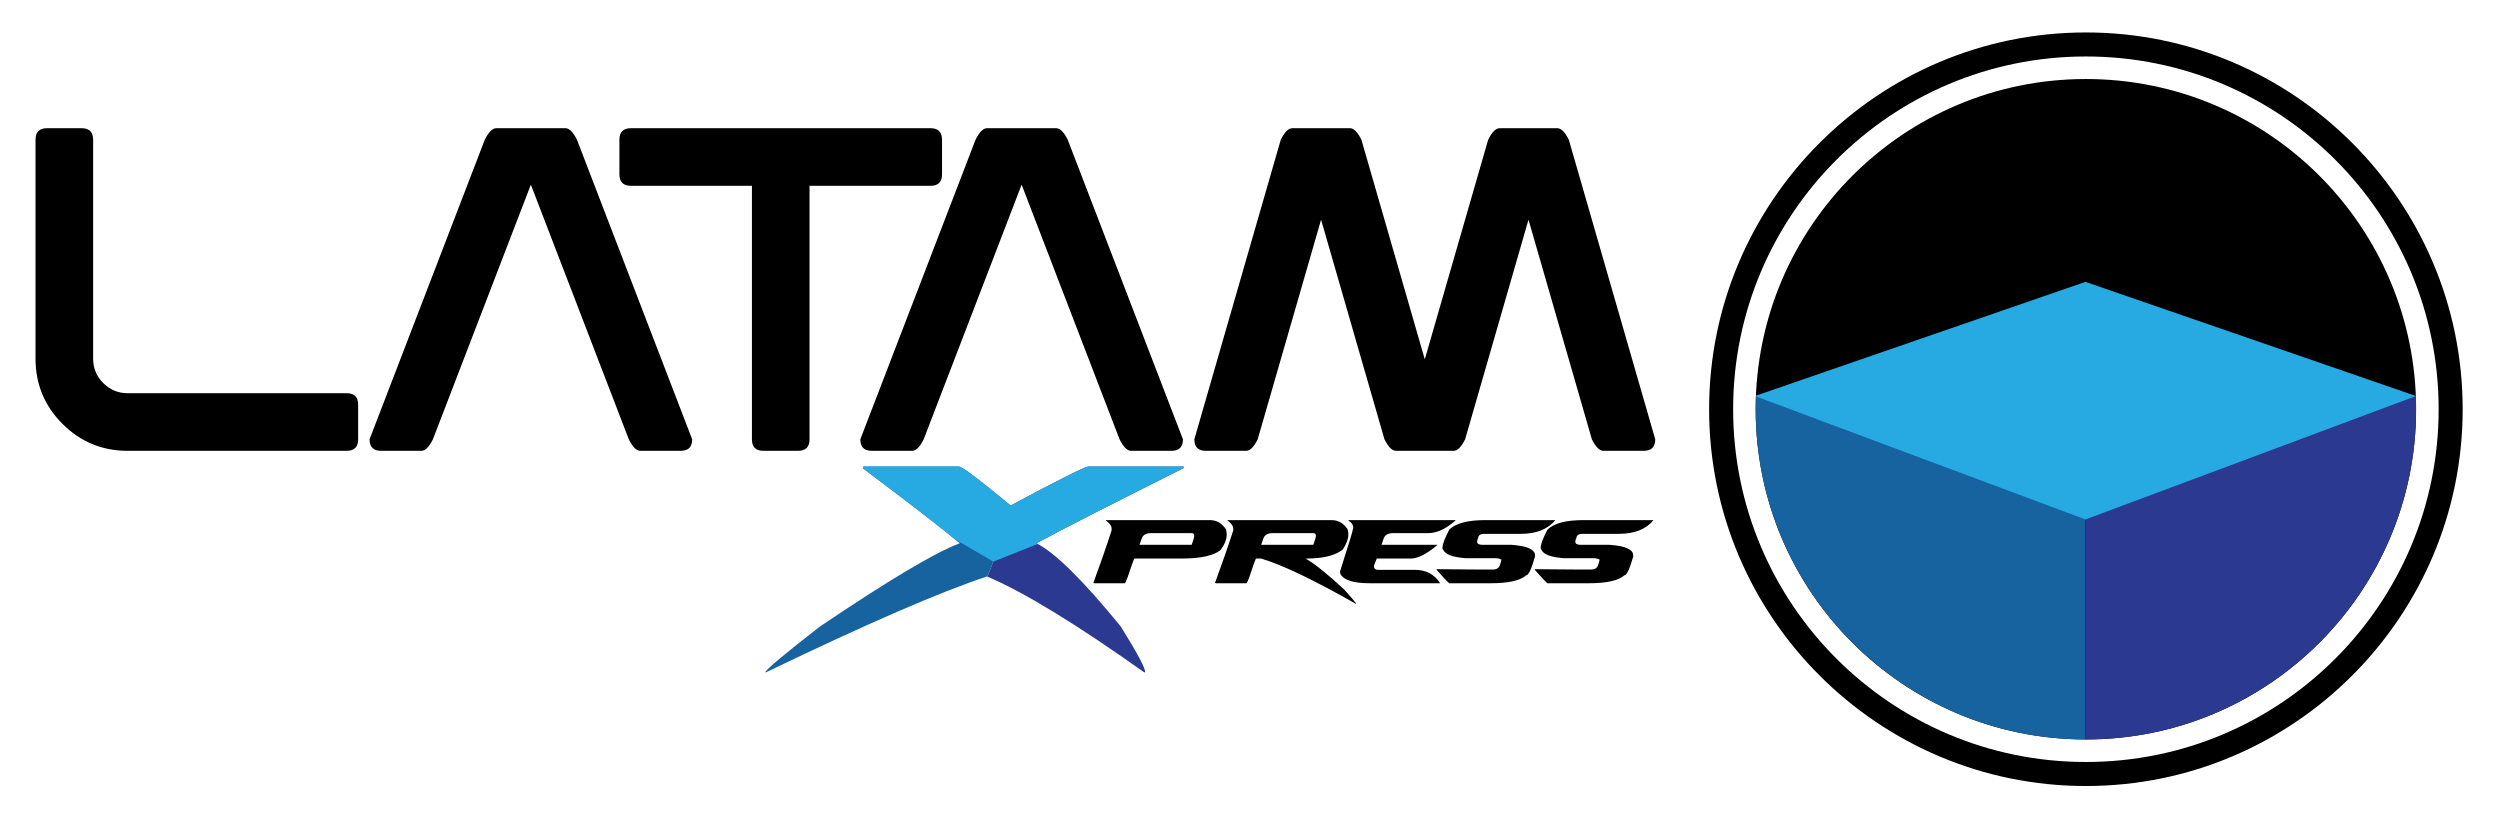 <?xml version="1.0" encoding="utf-8"?>
<!-- Generator: Adobe Illustrator 17.0.0, SVG Export Plug-In . SVG Version: 6.00 Build 0)  -->
<!DOCTYPE svg PUBLIC "-//W3C//DTD SVG 1.1//EN" "http://www.w3.org/Graphics/SVG/1.1/DTD/svg11.dtd">
<svg version="1.1" id="Layer_1" xmlns="http://www.w3.org/2000/svg" xmlns:xlink="http://www.w3.org/1999/xlink" x="0px" y="0px"
	 width="373.71px" height="123.725px" viewBox="0 0 373.71 123.725" enable-background="new 0 0 373.71 123.725"
	 xml:space="preserve">
<g>
	<path d="M165.311,77.748h15.554c0.998,0,1.8,0.462,2.405,1.385c0.072,0.325,0.107,0.581,0.107,0.769
		c0,0.701-0.303,1.471-0.909,2.309c-1.051,0.855-2.993,1.282-5.826,1.282h-7.055c-0.072,0-0.41,0.924-1.016,2.77
		c-0.195,0.539-0.338,0.846-0.427,0.923h-4.597l-0.107-0.051c1.033-2.804,1.942-5.42,2.726-7.848V78.98
		c0-0.351-0.285-0.744-0.855-1.18V77.748z M170.336,81.442h7.804c0.249-0.718,0.374-1.129,0.374-1.231v-0.154
		c0-0.239-0.125-0.359-0.374-0.359h-6.093c-0.739,0-1.202,0.274-1.39,0.821L170.336,81.442z"/>
	<path d="M183.496,77.748h15.554c0.998,0,1.8,0.462,2.405,1.385c0.072,0.325,0.107,0.581,0.107,0.769
		c0,0.607-0.268,1.343-0.802,2.206c-1.096,0.923-2.931,1.385-5.506,1.385v0.052c1.337,0.778,3.243,2.317,5.719,4.617
		c1.034,1.171,1.55,1.77,1.55,1.796c0.142,0.171,0.214,0.274,0.214,0.308h-0.054c-6.271-3.565-10.993-5.822-14.164-6.772h-0.748
		c-0.072,0-0.41,0.924-1.016,2.77c-0.195,0.539-0.338,0.846-0.427,0.923h-4.597l-0.107-0.051c1.033-2.804,1.942-5.42,2.726-7.848
		V78.98c0-0.351-0.285-0.744-0.855-1.18V77.748z M188.521,81.442h7.804c0.249-0.718,0.374-1.129,0.374-1.231v-0.154
		c0-0.239-0.125-0.359-0.374-0.359h-6.093c-0.739,0-1.202,0.274-1.39,0.821L188.521,81.442z"/>
	<path d="M201.592,77.748h15.982v0.051c-1.435,1.266-2.788,1.898-4.062,1.898h-5.292c-0.739,0-1.202,0.274-1.39,0.821l-0.321,0.923
		h8.338v0.052c-1.604,1.334-2.922,2-3.955,2h-5.078c-0.285,0.616-0.427,1.009-0.427,1.18v0.051c0.044,0.308,0.24,0.462,0.588,0.462
		h5.559c1.595,0,2.824,0.633,3.688,1.898v0.103h-10.477c-2.414,0-3.875-0.462-4.383-1.385l-0.054-0.359
		c1.247-3.898,1.906-6.07,1.978-6.514c0-0.462-0.232-0.821-0.695-1.077V77.748z"/>
	<path d="M222.033,77.748h10.422v0.051c-1.122,1.334-2.832,2.001-5.131,2.001h-5.398c-0.641,0-0.962,0.222-0.962,0.667
		c-0.089,0.094-0.143,0.265-0.16,0.513c0,0.308,0.267,0.462,0.802,0.462h4.329c2.352,0.162,3.528,0.693,3.528,1.59v0.154
		c-0.535,1.881-0.98,2.821-1.336,2.821c-0.874,0.787-2.655,1.18-5.345,1.18h-6.147c-0.365-0.316-1.007-1-1.924-2.052
		c0.036,0,0.054-0.018,0.054-0.052c2.637,0.034,4.686,0.052,6.147,0.052h2.245c0.579,0,0.935-0.24,1.069-0.719
		c0.142-0.444,0.213-0.701,0.213-0.769c-0.249-0.137-0.57-0.205-0.962-0.205h-4.383c-1.96-0.146-3.082-0.573-3.367-1.283
		c-0.071,0-0.107-0.085-0.107-0.257c0-0.521,0.338-1.427,1.015-2.719C217.579,78.227,219.379,77.748,222.033,77.748"/>
	<path d="M236.713,77.748h10.422v0.051c-1.122,1.334-2.832,2.001-5.131,2.001h-5.398c-0.641,0-0.962,0.222-0.962,0.667
		c-0.089,0.094-0.143,0.265-0.16,0.513c0,0.308,0.267,0.462,0.802,0.462h4.329c2.352,0.162,3.528,0.693,3.528,1.59v0.154
		c-0.535,1.881-0.98,2.821-1.336,2.821c-0.874,0.787-2.655,1.18-5.345,1.18h-6.147c-0.365-0.316-1.007-1-1.924-2.052
		c0.036,0,0.054-0.018,0.054-0.052c2.637,0.034,4.686,0.052,6.147,0.052h2.245c0.579,0,0.935-0.24,1.069-0.719
		c0.142-0.444,0.213-0.701,0.213-0.769c-0.249-0.137-0.57-0.205-0.962-0.205h-4.383c-1.96-0.146-3.082-0.573-3.367-1.283
		c-0.071,0-0.107-0.085-0.107-0.257c0-0.521,0.338-1.427,1.015-2.719C232.259,78.227,234.058,77.748,236.713,77.748"/>
</g>
<g>
	<defs>
		<path id="SVGID_1_" d="M162.69,69.743c-0.478,0-4.332,1.932-11.562,5.796c-0.009-0.01-0.024-0.023-0.034-0.034
			c-0.018,0.011-0.042,0.025-0.056,0.034c-4.659-3.864-7.227-5.796-7.704-5.796h-14.275l-0.084,0.252
			c7.12,5.335,11.951,9.073,14.492,11.215c-3.664,1.365-10.647,5.524-20.945,12.476c-5.269,4.095-7.976,6.363-8.123,6.805h0.13
			c15.064-7.258,26.068-12.03,33.014-14.317c5.425,2.287,13.251,7.059,23.484,14.317h0.13c0.147-0.442-1.051-2.71-3.593-6.805
			c-5.671-6.952-9.885-11.11-12.641-12.476c3.968-2.142,11.287-5.88,21.958-11.215l0.084-0.252H162.69z"/>
	</defs>
	<clipPath id="SVGID_2_">
		<use xlink:href="#SVGID_1_"  overflow="visible"/>
	</clipPath>
	<polygon clip-path="url(#SVGID_2_)" fill-rule="evenodd" clip-rule="evenodd" fill="#17639F" points="136.615,113.627 
		102.212,113.627 120.604,67.673 155.008,67.673 	"/>
	<polygon clip-path="url(#SVGID_2_)" fill-rule="evenodd" clip-rule="evenodd" fill="#2B3990" points="171.019,113.627 
		136.615,113.627 155.007,67.673 189.411,67.673 	"/>
	<polygon clip-path="url(#SVGID_2_)" fill-rule="evenodd" clip-rule="evenodd" fill="#27AAE1" points="189.411,67.673 
		148.483,83.953 120.587,67.673 161.026,52.614 	"/>
</g>
<g>
	<path d="M311.807,8.443c29.123,0,52.731,23.609,52.731,52.731c0,29.123-23.608,52.731-52.731,52.731
		c-29.122,0-52.731-23.609-52.731-52.731C259.076,32.052,282.684,8.443,311.807,8.443 M311.807,4.851
		c-31.057,0-56.323,25.266-56.323,56.323c0,31.057,25.266,56.324,56.323,56.324s56.323-25.266,56.323-56.324
		C368.13,30.117,342.863,4.851,311.807,4.851"/>
	<path fill-rule="evenodd" clip-rule="evenodd" d="M361.169,61.174c0,27.262-22.1,49.362-49.362,49.362
		c-27.262,0-49.363-22.1-49.363-49.362s22.1-49.362,49.363-49.362C339.069,11.812,361.169,33.912,361.169,61.174"/>
</g>
<g>
	<defs>
		<path id="SVGID_3_" d="M262.444,61.174c0,27.262,22.1,49.363,49.362,49.363c27.262,0,49.363-22.1,49.363-49.363
			c0-27.261-22.101-49.362-49.363-49.362C284.544,11.812,262.444,33.912,262.444,61.174"/>
	</defs>
	<clipPath id="SVGID_4_">
		<use xlink:href="#SVGID_3_"  overflow="visible"/>
	</clipPath>
	
		<rect x="262.35" y="59.2" clip-path="url(#SVGID_4_)" fill-rule="evenodd" clip-rule="evenodd" fill="#17639F" width="49.401" height="52.079"/>
	
		<rect x="311.751" y="59.2" clip-path="url(#SVGID_4_)" fill-rule="evenodd" clip-rule="evenodd" fill="#2B3990" width="49.401" height="52.079"/>
	<polygon clip-path="url(#SVGID_4_)" fill-rule="evenodd" clip-rule="evenodd" fill="#27AAE1" points="361.152,59.2 311.739,77.65 
		262.326,59.2 311.739,42.134 	"/>
</g>
<g>
	<path d="M13.922,53.612c0,1.424,0.505,2.642,1.515,3.652c1.011,1.011,2.228,1.515,3.652,1.515h32.726
		c1.148,0,1.722,0.574,1.722,1.722v5.168c0,1.149-0.574,1.722-1.722,1.722H19.089c-3.813,0-7.062-1.344-9.749-4.031
		c-2.687-2.687-4.03-5.936-4.03-9.749V20.886c0-1.148,0.574-1.722,1.722-1.722h5.167c1.148,0,1.722,0.574,1.722,1.722V53.612z"/>
	<path d="M79.355,27.604L64.714,65.67c-0.574,1.149-1.149,1.722-1.722,1.722h-6.028c-1.149,0-1.722-0.574-1.722-1.722l17.224-44.784
		c0.574-1.148,1.148-1.722,1.722-1.722h10.335c0.574,0,1.148,0.574,1.722,1.722l17.224,44.784c0,1.149-0.574,1.722-1.722,1.722
		h-6.029c-0.574,0-1.149-0.574-1.722-1.722L79.355,27.604z"/>
	<path d="M112.4,27.776H94.314c-1.149,0-1.722-0.574-1.722-1.722v-5.167c0-1.148,0.574-1.722,1.722-1.722h44.783
		c1.148,0,1.722,0.574,1.722,1.722v5.167c0,1.149-0.574,1.722-1.722,1.722h-18.085V65.67c0,1.149-0.574,1.722-1.722,1.722h-5.167
		c-1.149,0-1.722-0.574-1.722-1.722V27.776z"/>
	<path d="M152.717,27.604L138.076,65.67c-0.574,1.149-1.149,1.722-1.722,1.722h-6.028c-1.149,0-1.722-0.574-1.722-1.722
		l17.224-44.784c0.574-1.148,1.148-1.722,1.722-1.722h10.335c0.574,0,1.148,0.574,1.722,1.722l17.224,44.784
		c0,1.149-0.574,1.722-1.722,1.722h-6.029c-0.574,0-1.149-0.574-1.722-1.722L152.717,27.604z"/>
	<path d="M197.48,32.84l-9.474,32.83c-0.574,1.149-1.148,1.722-1.722,1.722h-6.028c-1.149,0-1.722-0.573-1.722-1.722l12.919-44.784
		c0.573-1.148,1.148-1.722,1.722-1.722h8.612c0.573,0,1.148,0.574,1.722,1.722l9.474,32.83l9.473-32.83
		c0.573-1.148,1.148-1.722,1.722-1.722h8.613c0.574,0,1.148,0.574,1.722,1.722l12.918,44.784c0,1.149-0.574,1.722-1.722,1.722
		h-6.028c-0.574,0-1.149-0.573-1.722-1.722l-9.474-32.83l-9.473,32.83c-0.575,1.149-1.149,1.722-1.723,1.722h-8.612
		c-0.575,0-1.148-0.573-1.723-1.722L197.48,32.84z"/>
</g>
</svg>
